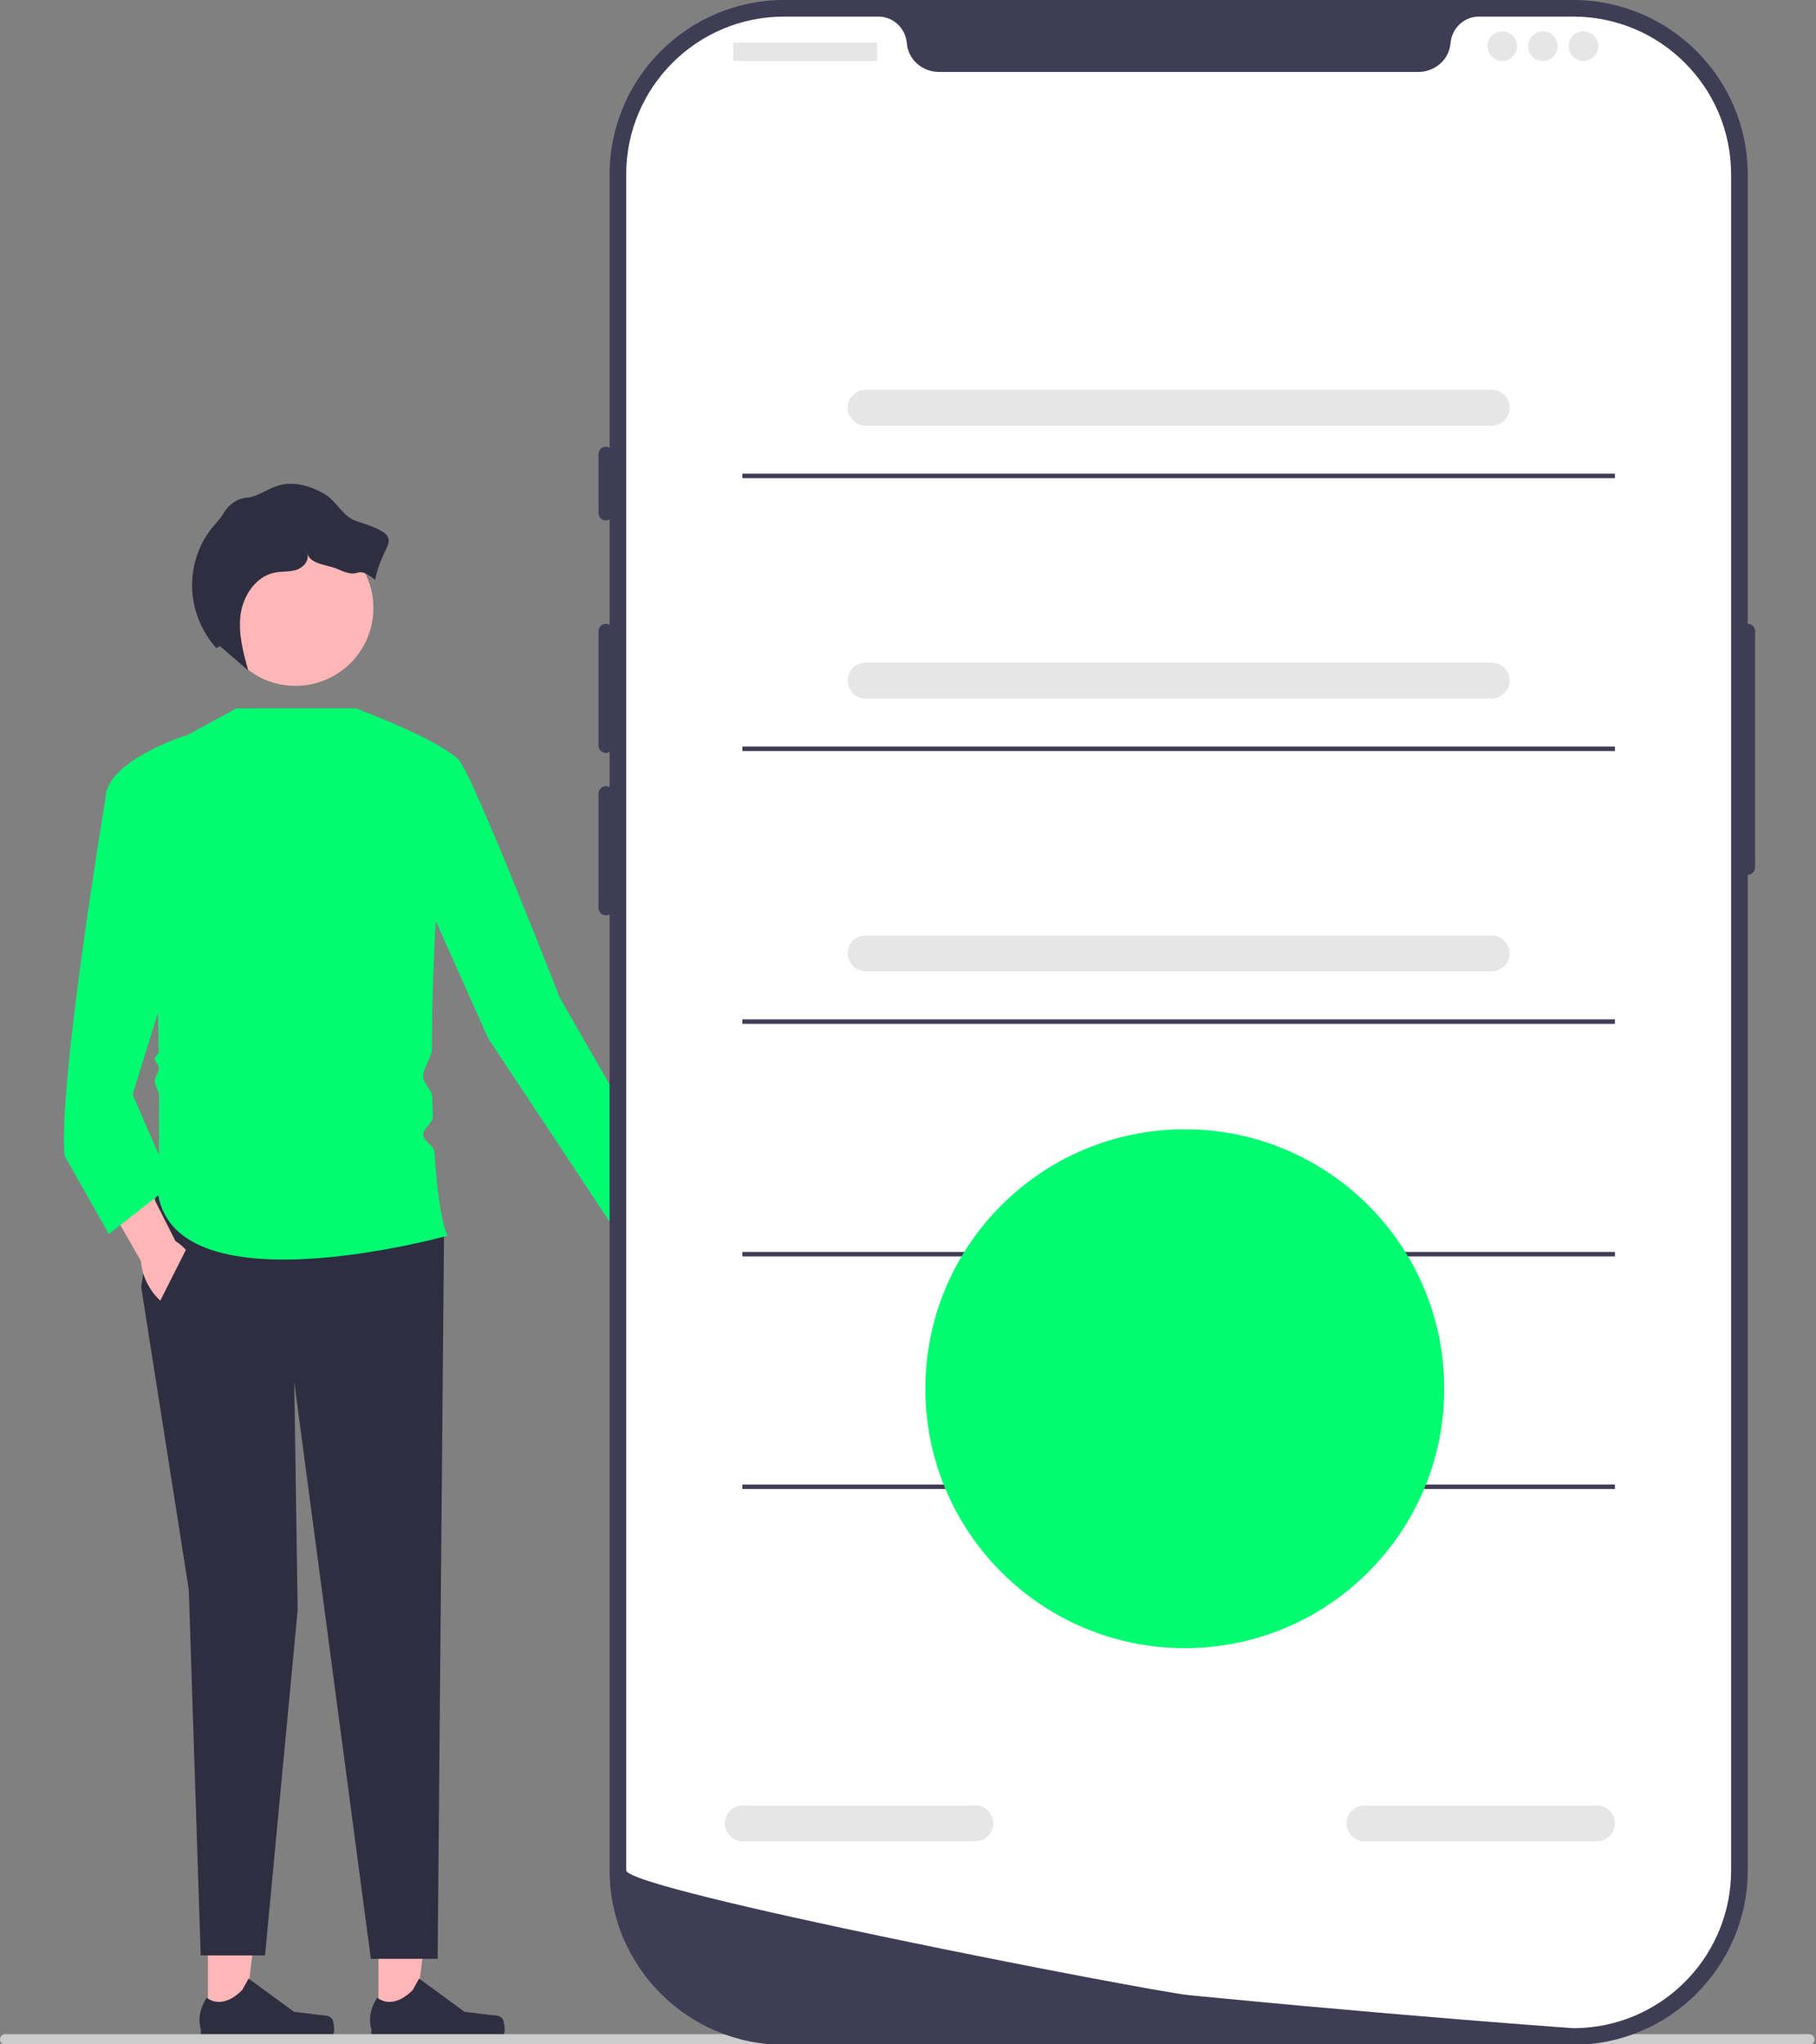 <svg width="406" height="457" xmlns="http://www.w3.org/2000/svg">

 <rect width="100%" height="100%" fill="#808080" stroke="none"/>

 <g>
  <title>Layer 1</title>
  <g id="svg_1">
   <path id="svg_2" fill="#ffb6b6" d="m155.533,279.994c2.305,4.463 1.872,9.27 -0.968,10.737c-2.84,1.467 -7.011,-0.961 -9.316,-5.424c-1.009,-1.953 -1.493,-3.973 -1.481,-5.749l-9.531,-19.032l9.026,-4.282l8.438,19.216c1.456,1.018 2.823,2.581 3.832,4.535z"/>
   <g id="svg_3">
    <polygon id="svg_4" fill="#ffb6b6" points="84.605 451.718 92.732 451.717 96.597 420.372 84.604 420.373 84.605 451.718"/>
    <path id="svg_5" fill="#2f2e41" d="m112.447,451.533l0,0c0.253,0.426 0.387,1.802 0.387,2.297l0,0c0,1.523 -1.235,2.758 -2.758,2.758l-25.166,0c-1.039,0 -1.882,-0.842 -1.882,-1.882l0,-1.048s-1.245,-3.149 1.318,-7.03c0,0 3.186,3.039 7.946,-1.721l1.404,-2.543l10.161,7.431l5.632,0.693c1.232,0.152 2.325,-0.024 2.958,1.044l0,0z"/>
   </g>
   <g id="svg_6">
    <polygon id="svg_7" fill="#ffb6b6" points="46.481 451.718 54.608 451.717 58.473 420.372 46.48 420.373 46.481 451.718"/>
    <path id="svg_8" fill="#2f2e41" d="m74.323,451.533l0,0c0.253,0.426 0.387,1.802 0.387,2.297l0,0c0,1.523 -1.235,2.758 -2.758,2.758l-25.166,0c-1.039,0 -1.882,-0.842 -1.882,-1.882l0,-1.048s-1.245,-3.149 1.318,-7.03c0,0 3.186,3.039 7.946,-1.721l1.404,-2.543l10.161,7.431l5.632,0.693c1.232,0.152 2.325,-0.024 2.958,1.044l0,0z"/>
   </g>
   <polygon id="svg_9" fill="#2f2e41" points="34.978 266.777 31.555 287.698 42.206 355.406 44.868 437.188 59.248 437.188 66.55 359.971 65.789 309 82.906 437.948 97.849 437.948 99.263 276.287 34.978 266.777"/>
   <path id="svg_10" fill="#01fb71" d="m52.856,158.369l26.92,0l23.29,13.694c-3.625,-0.921 -6.425,32.708 -6.52,62.423c-0.006,1.975 -1.963,4.245 -1.945,6.173c0.016,1.662 2.003,2.989 2.037,4.601c0.032,1.507 0.073,2.988 0.122,4.439c0.041,1.205 -2.213,2.8 -2.159,3.959c0.068,1.481 2.446,2.509 2.535,3.902c0.543,8.566 1.479,15.352 2.887,18.726c0,0 -60.1,16.737 -64.665,-9.129c0,0 0.261,-9.297 0.224,-22.136c-0.003,-1.139 -0.973,-2.172 -0.982,-3.363c-0.006,-0.885 0.951,-1.918 0.941,-2.828c-0.008,-0.748 -0.931,-1.409 -0.941,-2.172c-0.006,-0.455 0.902,-1.007 0.895,-1.466c-0.365,-24.414 -2.004,-55.181 -7.745,-63.13l25.105,-13.694l0,0z"/>
   <path id="svg_11" fill="#01fb71" d="m79.483,158.369s17.444,6.339 22.979,11.389c2.941,2.684 22.667,53.276 22.667,53.276l27.398,47.714l-14.241,5.41l-29.132,-43.995l-12.933,-28.909l-16.737,-44.885z"/>
   <path id="svg_12" fill="#ffb6b6" d="m43.301,281.8c2.544,4.331 2.373,9.154 -0.384,10.773c-2.756,1.619 -7.053,-0.579 -9.597,-4.91c-1.114,-1.896 -1.707,-3.886 -1.791,-5.66l-10.55,-18.486l8.781,-4.766l9.469,18.73c1.509,0.937 2.959,2.424 4.072,4.32z"/>
   <path id="svg_13" fill="#01fb71" d="m49.053,181.953l-7.608,-17.497s-17.878,5.706 -17.878,14.074c0,0 -10.651,63.904 -9.129,79.88l9.89,17.497l14.074,-11.031l-8.749,-20.16l19.399,-62.763z"/>
   <polygon id="svg_14" fill="#2f2e41" points="33.407 295.629 42.38 277.808 52.856 292.263 43.428 301.392 33.407 295.629"/>
   <circle id="svg_15" fill="#ffb6b6" r="17.411" cy="135.932" cx="66.063"/>
   <path id="svg_16" fill="#2f2e41" d="m79.639,116.483c-3.026,-0.969 -4.457,-4.568 -7.225,-6.128c-3.061,-1.725 -6.722,-2.802 -10.097,-1.826c-2.071,0.599 -3.875,1.923 -5.947,2.517c-0.362,0.104 -0.743,0.175 -1.13,0.212c-2.229,0.212 -4.142,1.549 -5.256,3.491l-0.029,0.05c-0.654,1.119 -1.583,2.046 -2.408,3.045c-3.01,3.648 -4.639,8.388 -4.606,13.117c0.036,5.083 1.992,10.131 5.391,13.911l0.868,-0.4c2.098,1.813 4.197,3.625 6.295,5.438c-1.142,-4.12 -2.295,-8.385 -1.69,-12.618c0.605,-4.233 3.451,-8.456 7.648,-9.273c1.588,-0.309 3.262,-0.122 4.803,-0.613c1.541,-0.491 2.961,-2.075 2.432,-3.604c0.954,2.523 4.514,2.374 6.964,3.503c5.483,2.526 3.476,-1.378 8.236,2.336c1.608,-8.911 7.767,-9.309 -4.249,-13.157l-0,0z"/>
  </g>
  <path id="svg_17" fill="#ccc" d="m0,455.986c0,0.66 0.53,1.19 1.19,1.19l403.29,0c0.66,0 1.19,-0.53 1.19,-1.19c0,-0.66 -0.53,-1.19 -1.19,-1.19l-403.29,0c-0.66,0 -1.19,0.53 -1.19,1.19z"/>
  <path id="svg_18" fill="#3f3d56" d="m351.722,457.176l-176.425,0c-21.512,0 -39.013,-17.501 -39.013,-39.014l0,-379.149c0,-21.512 17.501,-39.013 39.013,-39.013l176.425,0c21.512,0 39.013,17.501 39.013,39.013l0,379.149c0,21.512 -17.501,39.014 -39.013,39.014l-0,0z"/>
  <path id="svg_19" fill="#3f3d56" d="m390.735,139.464c-0.91,0 -1.65,0.74 -1.65,1.65l0,52.815c0,0.91 0.74,1.65 1.65,1.65s1.65,-0.74 1.65,-1.65l0,-52.815c0,-0.91 -0.74,-1.65 -1.65,-1.65z"/>
  <path id="svg_20" fill="#fff" d="m387.022,39.014l0,379.142c0,18.724 -14.573,34.041 -33.001,35.229l-0.008,0c-0.272,0.017 -0.545,0.033 -0.825,0.041c-0.487,0.025 -0.974,0.033 -1.469,0.033c0,0 -1.816,-0.132 -5.133,-0.38c-3.35,-0.248 -8.227,-0.619 -14.309,-1.106c-1.824,-0.14 -3.747,-0.297 -5.777,-0.462c-4.044,-0.33 -8.483,-0.693 -13.245,-1.106c-1.898,-0.157 -3.862,-0.33 -5.867,-0.503c-10.249,-0.883 -21.728,-1.915 -33.834,-3.086c-2.047,-0.19 -4.11,-0.388 -6.189,-0.594c-0.545,-0.058 -1.098,-0.107 -1.65,-0.165c-8.632,-0.85 -125.716,-23.478 -125.716,-27.901l0,-379.142c0,-19.5 15.803,-35.303 35.303,-35.303l21.076,0c3.367,0 6.074,2.624 6.363,5.983c0.025,0.223 0.05,0.446 0.091,0.668c0.611,3.375 3.705,5.727 7.138,5.727l107.082,0c3.433,0 6.528,-2.352 7.138,-5.727c0.041,-0.223 0.066,-0.446 0.091,-0.668c0.289,-3.359 2.996,-5.983 6.362,-5.983l21.076,0c19.5,0 35.303,15.803 35.303,35.303z"/>
  <path id="svg_21" fill="#3f3d56" d="m135.459,99.853c-0.91,0 -1.65,0.74 -1.65,1.65l0,13.204c0,0.91 0.74,1.65 1.65,1.65s1.65,-0.74 1.65,-1.65l0,-13.204c0,-0.91 -0.74,-1.65 -1.65,-1.65z"/>
  <path id="svg_22" fill="#3f3d56" d="m135.459,139.464c-0.91,0 -1.65,0.74 -1.65,1.65l0,25.582c0,0.91 0.74,1.65 1.65,1.65s1.65,-0.74 1.65,-1.65l0,-25.582c0,-0.91 -0.74,-1.65 -1.65,-1.65z"/>
  <path id="svg_23" fill="#3f3d56" d="m135.459,175.773c-0.91,0 -1.65,0.74 -1.65,1.65l0,25.582c0,0.91 0.74,1.65 1.65,1.65s1.65,-0.74 1.65,-1.65l0,-25.582c0,-0.91 -0.74,-1.65 -1.65,-1.65z"/>
  <rect id="svg_24" fill="#e6e6e6" ry="0.31" rx="0.31" height="4.126" width="32.184" y="9.49" x="163.929"/>
  <circle id="svg_25" fill="#e6e6e6" r="3.301" cy="10.315" cx="335.857"/>
  <circle id="svg_26" fill="#e6e6e6" r="3.301" cy="10.315" cx="344.935"/>
  <circle id="svg_27" fill="#e6e6e6" r="3.301" cy="10.315" cx="354.012"/>
  <path id="svg_28" fill="#e6e6e6" d="m333.51,95.159l-140,0c-2.206,0 -4,-1.794 -4,-4s1.794,-4 4,-4l140,0c2.206,0 4,1.794 4,4s-1.794,4 -4,4z"/>
  <path id="svg_29" fill="#e6e6e6" d="m357.05,411.659l-52,0c-2.206,0 -4,-1.794 -4,-4s1.794,-4 4,-4l52,0c2.206,0 4,1.794 4,4s-1.794,4 -4,4z"/>
  <path id="svg_30" fill="#e6e6e6" d="m218.05,411.659l-52,0c-2.206,0 -4,-1.794 -4,-4s1.794,-4 4,-4l52,0c2.206,0 4,1.794 4,4s-1.794,4 -4,4z"/>
  <rect id="svg_31" fill="#3f3d56" height="1" width="195.081" y="105.907" x="165.969"/>
  <path id="svg_32" fill="#e6e6e6" d="m333.51,156.159l-140,0c-2.206,0 -4,-1.794 -4,-4s1.794,-4 4,-4l140,0c2.206,0 4,1.794 4,4s-1.794,4 -4,4z"/>
  <rect id="svg_33" fill="#3f3d56" height="1" width="195.081" y="166.907" x="165.969"/>
  <path id="svg_34" fill="#e6e6e6" d="m333.51,217.159l-140,0c-2.206,0 -4,-1.794 -4,-4s1.794,-4 4,-4l140,0c2.206,0 4,1.794 4,4s-1.794,4 -4,4z"/>
  <rect id="svg_35" fill="#3f3d56" height="1" width="195.081" y="227.907" x="165.969"/>
  <rect id="svg_36" fill="#3f3d56" height="1" width="195.081" y="279.907" x="165.969"/>
  <rect id="svg_37" fill="#3f3d56" height="1" width="195.081" y="331.907" x="165.969"/>
  <circle id="svg_38" fill="#01fb71" r="58" cy="310.486" cx="264.882"/>
 </g>
</svg>